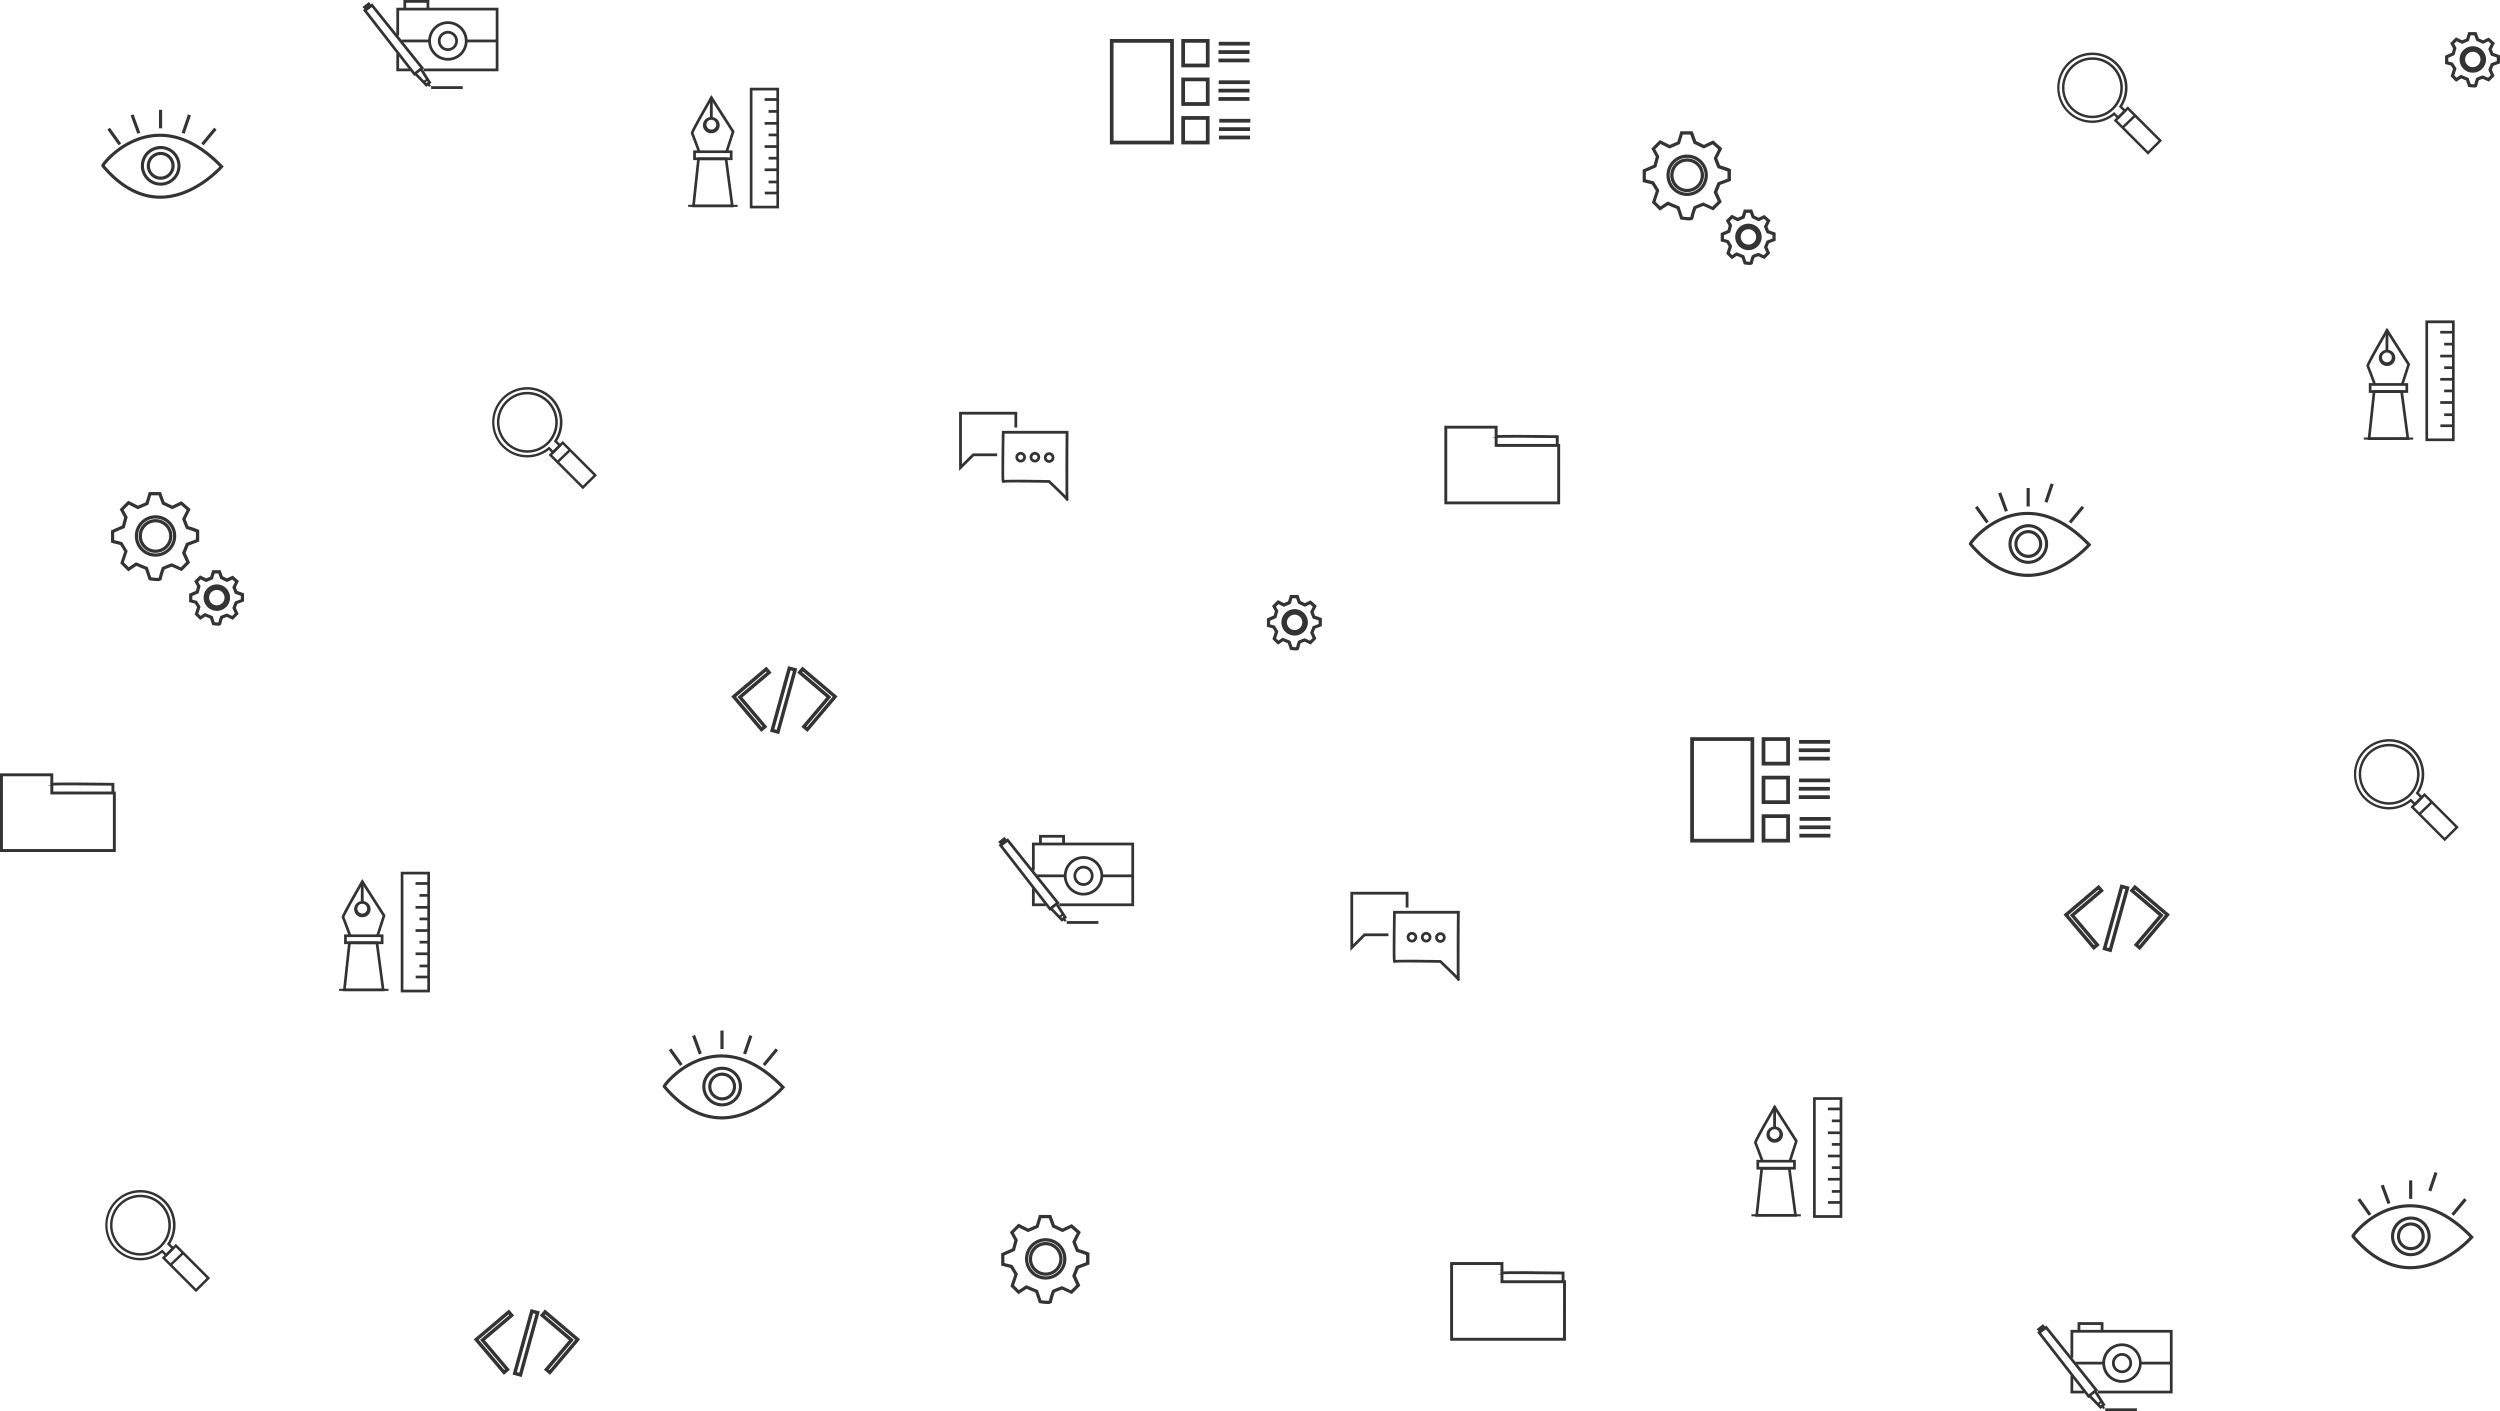 <svg xmlns="http://www.w3.org/2000/svg" viewBox="0 0 1718.78 970.16"><defs><style>.cls-1{fill:#333;stroke:#333;stroke-miterlimit:10;}</style></defs><title>Element 2</title><g id="Ebene_2" data-name="Ebene 2"><g id="Ebene_1-2" data-name="Ebene 1"><path class="cls-1" d="M106.93,379.57A11.08,11.08,0,1,1,118,368.5,11.08,11.08,0,0,1,106.93,379.57Zm0-20.94a9.87,9.87,0,1,0,9.87,9.87A9.88,9.88,0,0,0,106.93,358.63Z"/><path class="cls-1" d="M106.94,382.23A13.73,13.73,0,1,1,120.22,365h0a13.73,13.73,0,0,1-9.81,16.76A13.89,13.89,0,0,1,106.94,382.23Zm0-26.26a12.52,12.52,0,0,0-12.11,15.7A12.52,12.52,0,1,0,106.93,356Z"/><path class="cls-1" d="M108.19,399a35.44,35.44,0,0,1-5.19-.53l-.36-.06-2.39-7.17-6.53-2.72-5.45,3.64-5-5,2.69-8.05-3-4.86-6.12-1.53V365l7.47-3.29,1.63-6-3.05-5.49,5.35-5.35,6.63,3.31,5.68-2.43,2.11-6.95h7.66l2.42,6.66,5.71,2.72,6.29-3,5.67,5-3.34,6.67c.83,2.18,1.75,4.52,2.09,5.3a61.54,61.54,0,0,1,6.91,2.36l.39.15V372l-7.22,2.71-2.17,5.42,3,6.63-5.31,5.31-6.65-3c-1.8.64-4.53,1.67-5.38,2.12a47,47,0,0,0-2,6.67.9.9,0,0,1-.33.69A4,4,0,0,1,108.19,399Zm-4.64-1.66c2.51.39,5.33.6,6,.34a55.31,55.31,0,0,1,2.08-7.09l.07-.19.17-.11a58.52,58.52,0,0,1,6-2.43l.23-.08,6.33,2.88,4.13-4.13-2.88-6.34,2.55-6.39,6.94-2.6v-5.66c-2.72-1-5.64-2-6.33-2.18h0c-.59.11-.59.11-3-6.29l-.09-.25,3.15-6.31-4.37-3.86-6.09,2.91-6.68-3.18-2.3-6.33h-5.92l-2,6.63-6.71,2.87-6.35-3.17-4.1,4.09,2.85,5.13-1.91,7L78,365.79v5.92l5.69,1.43,3.52,5.76-2.63,7.87,3.81,3.82,5.17-3.45,7.63,3.18Z"/><path class="cls-1" d="M149.08,417.85a7,7,0,1,1,7-7A7,7,0,0,1,149.08,417.85Zm0-12.75a5.78,5.78,0,1,0,5.77,5.78A5.78,5.78,0,0,0,149.08,405.1Z"/><path class="cls-1" d="M149.07,419.47a8.59,8.59,0,1,1,8.32-10.77h0a8.59,8.59,0,0,1-8.32,10.77Zm0-16a7.5,7.5,0,0,0-1.87.24,7.4,7.4,0,1,0,1.87-.24Z"/><path class="cls-1" d="M149.81,429.66a20.12,20.12,0,0,1-3.16-.33l-.36-.05-1.47-4.4-3.75-1.56-3.38,2.25-3.3-3.31,1.64-4.94-1.7-2.78-3.81-1v-5l4.59-2,.93-3.44-1.89-3.41,3.5-3.5,4.09,2,3.25-1.39,1.31-4.29h5l1.49,4.11,3.29,1.57,3.87-1.85,3.7,3.27-2.06,4.13c.46,1.2.95,2.46,1.18,3,.58.14,1.72.53,4.12,1.43l.39.14v4.79l-4.45,1.67-1.24,3.1,1.86,4.1L160,425.51l-4.11-1.87c-1.08.39-2.53.94-3.06,1.2a27.92,27.92,0,0,0-1.15,3.9.77.77,0,0,1-.29.6A2.54,2.54,0,0,1,149.81,429.66Zm-2.61-1.46a14.83,14.83,0,0,0,3.28.23,36.94,36.94,0,0,1,1.26-4.2l.07-.19.17-.11a32.17,32.17,0,0,1,3.72-1.5l.23-.09,3.79,1.73,2.28-2.28L160.27,418l1.63-4.07,4.17-1.57v-3.11c-1.54-.57-3.16-1.14-3.62-1.25-.54.09-.56,0-2.08-4l-.1-.25,1.89-3.77-2.41-2.12-3.67,1.74-4.25-2-1.38-3.79h-3.26l-1.21,4-4.28,1.84-3.81-1.91-2.25,2.25,1.7,3.05-1.22,4.46-4.39,1.93v3.27l3.37.84,2.25,3.68-1.58,4.76,2.08,2.08,3.08-2.06,4.86,2Z"/><path class="cls-1" d="M1159.93,131.57A11.08,11.08,0,1,1,1171,120.5,11.08,11.08,0,0,1,1159.93,131.57Zm0-20.94a9.87,9.87,0,1,0,9.87,9.87A9.88,9.88,0,0,0,1159.93,110.63Z"/><path class="cls-1" d="M1159.94,134.23A13.73,13.73,0,1,1,1173.22,117h0a13.73,13.73,0,0,1-9.81,16.76A13.89,13.89,0,0,1,1159.94,134.23Zm0-26.26a12.52,12.52,0,0,0-12.11,15.7,12.52,12.52,0,1,0,12.11-15.7Z"/><path class="cls-1" d="M1161.19,151a35.44,35.44,0,0,1-5.19-.53l-.36-.06-2.39-7.17-6.53-2.72-5.45,3.64-5-5,2.69-8-3-4.86-6.12-1.53V117l7.47-3.29,1.63-6-3-5.49,5.35-5.35,6.63,3.31,5.68-2.43,2.11-7h7.66l2.42,6.66,5.71,2.72,6.29-3,5.67,5-3.34,6.67c.83,2.18,1.75,4.52,2.09,5.3a61.54,61.54,0,0,1,6.91,2.36l.39.15V124l-7.22,2.71-2.17,5.42,3,6.63-5.31,5.31-6.65-3c-1.8.64-4.53,1.67-5.38,2.12a47,47,0,0,0-2,6.67.9.9,0,0,1-.33.69A4,4,0,0,1,1161.19,151Zm-4.64-1.66c2.51.39,5.33.6,6,.34a55.31,55.31,0,0,1,2.08-7.09l.07-.19.17-.11a58.52,58.52,0,0,1,6-2.43l.23-.08,6.33,2.88,4.13-4.13-2.88-6.34,2.55-6.39,6.94-2.6v-5.66c-2.72-1-5.64-2-6.33-2.18h0c-.59.11-.59.11-3-6.29l-.09-.25,3.15-6.31-4.37-3.86-6.09,2.91-6.68-3.18-2.3-6.33h-5.92l-2,6.63-6.71,2.87-6.35-3.17-4.1,4.09,2.85,5.13-1.91,7-7.28,3.2v5.92l5.69,1.43,3.52,5.76-2.63,7.87,3.81,3.82,5.17-3.45,7.63,3.18Z"/><path class="cls-1" d="M718.93,876.57A11.08,11.08,0,1,1,730,865.5,11.08,11.08,0,0,1,718.93,876.57Zm0-20.94a9.87,9.87,0,1,0,9.87,9.87A9.88,9.88,0,0,0,718.93,855.63Z"/><path class="cls-1" d="M718.94,879.23A13.73,13.73,0,1,1,732.22,862h0a13.73,13.73,0,0,1-9.81,16.76A13.89,13.89,0,0,1,718.94,879.23Zm0-26.26a12.52,12.52,0,0,0-12.11,15.7A12.52,12.52,0,1,0,718.93,853Z"/><path class="cls-1" d="M720.19,896a35.44,35.44,0,0,1-5.19-.53l-.36-.06-2.39-7.17-6.53-2.72-5.45,3.64-5-5,2.69-8.05-3-4.86-6.12-1.53V862l7.47-3.29,1.63-6-3-5.49,5.35-5.35,6.63,3.31,5.68-2.43,2.11-6.95h7.66l2.42,6.66,5.71,2.72,6.29-3,5.67,5-3.34,6.67c.83,2.18,1.75,4.52,2.09,5.3a61.54,61.54,0,0,1,6.91,2.36l.39.15V869l-7.22,2.71-2.17,5.42,3,6.63-5.31,5.31-6.65-3c-1.8.64-4.53,1.67-5.38,2.12a47,47,0,0,0-2,6.67.9.9,0,0,1-.33.69A4,4,0,0,1,720.19,896Zm-4.64-1.66c2.51.39,5.33.6,6,.34a55.31,55.31,0,0,1,2.08-7.09l.07-.19.17-.11a58.52,58.52,0,0,1,6-2.43l.23-.08,6.33,2.88,4.13-4.13-2.88-6.34,2.55-6.39,6.94-2.6v-5.66c-2.72-1-5.64-2-6.33-2.18h0c-.59.11-.59.11-3-6.29l-.09-.25,3.15-6.31-4.37-3.86-6.09,2.91-6.68-3.18-2.3-6.33h-5.92l-2,6.63-6.71,2.87-6.35-3.17-4.1,4.09,2.85,5.13-1.91,7-7.28,3.2v5.92l5.69,1.43,3.52,5.76-2.63,7.87,3.81,3.82,5.17-3.45,7.63,3.18Z"/><path class="cls-1" d="M1202.08,169.85a7,7,0,1,1,7-7A7,7,0,0,1,1202.08,169.85Zm0-12.75a5.78,5.78,0,1,0,5.77,5.78A5.78,5.78,0,0,0,1202.08,157.1Z"/><path class="cls-1" d="M1202.07,171.47a8.59,8.59,0,1,1,8.32-10.77h0a8.59,8.59,0,0,1-8.32,10.77Zm0-16a7.5,7.5,0,0,0-1.87.24,7.4,7.4,0,1,0,1.87-.24Z"/><path class="cls-1" d="M1202.81,181.66a20.12,20.12,0,0,1-3.16-.33l-.36-.05-1.47-4.4-3.75-1.56-3.38,2.25-3.3-3.31,1.64-4.94-1.7-2.78-3.81-.95v-5l4.59-2,.93-3.44-1.89-3.41,3.5-3.5,4.09,2,3.25-1.39,1.31-4.29h5l1.49,4.11,3.29,1.57,3.87-1.85,3.7,3.27-2.06,4.13c.46,1.2,1,2.46,1.18,3,.58.14,1.72.53,4.12,1.43l.39.14v4.79l-4.45,1.67-1.24,3.1,1.86,4.1-3.47,3.46-4.11-1.87c-1.08.39-2.53.94-3.06,1.2a27.92,27.92,0,0,0-1.15,3.9.77.77,0,0,1-.29.6A2.54,2.54,0,0,1,1202.81,181.66Zm-2.61-1.46a14.83,14.83,0,0,0,3.28.23,36.94,36.94,0,0,1,1.26-4.2l.07-.19.17-.11a32.17,32.17,0,0,1,3.72-1.5l.23-.09,3.79,1.73,2.28-2.28-1.73-3.81,1.63-4.07,4.17-1.57v-3.11c-1.54-.57-3.16-1.14-3.62-1.25-.54.09-.56,0-2.08-4l-.1-.25,1.89-3.77-2.41-2.12-3.67,1.74-4.25-2-1.38-3.79h-3.26l-1.21,4-4.28,1.84-3.81-1.91-2.25,2.25,1.7,3.05-1.22,4.46-4.39,1.93v3.27l3.37.84,2.25,3.68-1.58,4.76,2.08,2.08,3.08-2.06,4.86,2Z"/><path class="cls-1" d="M1700.08,47.85a7,7,0,1,1,7-7A7,7,0,0,1,1700.08,47.85Zm0-12.75a5.78,5.78,0,1,0,5.77,5.78A5.78,5.78,0,0,0,1700.08,35.1Z"/><path class="cls-1" d="M1700.07,49.47a8.59,8.59,0,1,1,8.32-10.77h0a8.59,8.59,0,0,1-8.32,10.77Zm0-16a7.5,7.5,0,0,0-1.87.24,7.4,7.4,0,1,0,1.87-.24Z"/><path class="cls-1" d="M1700.81,59.66a20.12,20.12,0,0,1-3.16-.33l-.36,0-1.47-4.4-3.75-1.56-3.38,2.25-3.3-3.31,1.64-4.94-1.7-2.78-3.81-.95v-5l4.59-2,.93-3.44-1.89-3.41,3.5-3.5,4.09,2,3.25-1.39,1.31-4.29h5l1.49,4.11,3.29,1.57,3.87-1.85,3.7,3.27-2.06,4.13c.46,1.2,1,2.46,1.18,3,.58.14,1.72.53,4.12,1.43l.39.14v4.79l-4.45,1.67-1.24,3.1,1.86,4.1L1711,55.51l-4.11-1.87c-1.08.39-2.53.94-3.06,1.2a27.92,27.92,0,0,0-1.15,3.9.77.77,0,0,1-.29.6A2.54,2.54,0,0,1,1700.81,59.66Zm-2.61-1.46a14.83,14.83,0,0,0,3.28.23,36.94,36.94,0,0,1,1.26-4.2l.07-.19.17-.11a32.17,32.17,0,0,1,3.72-1.5l.23-.09,3.79,1.73,2.28-2.28L1711.27,48l1.63-4.07,4.17-1.57V39.23c-1.54-.57-3.16-1.14-3.62-1.25-.54.09-.56,0-2.08-4l-.1-.25,1.89-3.77-2.41-2.12-3.67,1.74-4.25-2-1.38-3.79h-3.26l-1.21,4-4.28,1.84-3.81-1.91-2.25,2.25,1.7,3.05-1.22,4.46-4.39,1.93v3.27l3.37.84,2.25,3.68-1.58,4.76,2.08,2.08,3.08-2.06,4.86,2Z"/><path class="cls-1" d="M890.08,434.85a7,7,0,1,1,7-7A7,7,0,0,1,890.08,434.85Zm0-12.75a5.78,5.78,0,1,0,5.77,5.78A5.78,5.78,0,0,0,890.08,422.1Z"/><path class="cls-1" d="M890.07,436.47a8.59,8.59,0,1,1,8.32-10.77h0a8.59,8.59,0,0,1-8.32,10.77Zm0-16a7.5,7.5,0,0,0-1.87.24,7.4,7.4,0,1,0,1.87-.24Z"/><path class="cls-1" d="M890.81,446.66a20.12,20.12,0,0,1-3.16-.33l-.36-.05-1.47-4.4-3.75-1.56-3.38,2.25-3.3-3.31,1.64-4.94-1.7-2.78-3.81-1v-5l4.59-2,.93-3.44-1.89-3.41,3.5-3.5,4.09,2,3.25-1.39,1.31-4.29h5l1.49,4.11,3.29,1.57,3.87-1.85,3.7,3.27-2.06,4.13c.46,1.2.95,2.46,1.18,3,.58.14,1.72.53,4.12,1.43l.39.14v4.79l-4.45,1.67-1.24,3.1,1.86,4.1L901,442.51l-4.11-1.87c-1.08.39-2.53.94-3.06,1.2a27.92,27.92,0,0,0-1.15,3.9.77.77,0,0,1-.29.6A2.54,2.54,0,0,1,890.81,446.66Zm-2.61-1.46a14.83,14.83,0,0,0,3.28.23,36.94,36.94,0,0,1,1.26-4.2l.07-.19.17-.11a32.17,32.17,0,0,1,3.72-1.5l.23-.09,3.79,1.73,2.28-2.28L901.27,435l1.63-4.07,4.17-1.57v-3.11c-1.54-.57-3.16-1.14-3.62-1.25-.54.09-.56,0-2.08-4l-.1-.25,1.89-3.77-2.41-2.12-3.67,1.74-4.25-2-1.38-3.79h-3.26l-1.21,4-4.28,1.84-3.81-1.91-2.25,2.25,1.7,3.05-1.22,4.46-4.39,1.93v3.27l3.37.84,2.25,3.68-1.58,4.76,2.08,2.08,3.08-2.06,4.86,2Z"/><polygon class="cls-1" points="342.21 48.5 291.79 48.5 291.79 47.6 341.31 47.6 341.31 6.71 273.89 6.71 273.89 23.95 272.98 23.95 272.98 5.81 342.21 5.81 342.21 48.5"/><polygon class="cls-1" points="281.39 48.5 272.98 48.5 272.98 37.22 273.89 37.22 273.89 47.6 281.39 47.6 281.39 48.5"/><path class="cls-1" d="M307.93,34.57a6.42,6.42,0,1,1,6.42-6.42A6.43,6.43,0,0,1,307.93,34.57Zm0-11.94a5.52,5.52,0,1,0,5.52,5.52A5.53,5.53,0,0,0,307.93,22.63Z"/><path class="cls-1" d="M307.93,41.21A13.06,13.06,0,1,1,321,28.15,13.08,13.08,0,0,1,307.93,41.21Zm0-25.21a12.15,12.15,0,1,0,12.15,12.15A12.16,12.16,0,0,0,307.93,16Z"/><rect class="cls-1" x="320.53" y="27.7" width="21.17" height="0.9"/><rect class="cls-1" x="276.53" y="27.7" width="18.8" height="0.9"/><polygon class="cls-1" points="278.75 6.37 277.85 6.37 277.85 0.5 294.67 0.5 294.67 6.37 293.77 6.37 293.77 1.4 278.75 1.4 278.75 6.37"/><path class="cls-1" d="M284.86,51.56l-.28-.36L250.24,7.05,255.83,3l.27.33L290.88,46.8ZM251.52,7.23,285,50.29l4.59-3.64L255.66,4.22Z"/><path class="cls-1" d="M251.94,6.86l-2-2,3.65-2.81,1.63,2.29ZM251.34,5l.69.68,2-1.49-.57-.81Z"/><polygon class="cls-1" points="293.07 59.05 285.14 50.82 285.79 50.19 293.15 57.83 294.73 56.58 288.98 47.63 289.74 47.14 295.93 56.77 293.07 59.05"/><rect class="cls-1" x="291.03" y="55.27" width="3.24" height="0.45" transform="translate(24.12 184.38) rotate(-36.38)"/><polygon class="cls-1" points="294.44 57.34 295.55 58.88 295.1 59.11 294 57.78 294.44 57.34"/><rect class="cls-1" x="296.87" y="59.76" width="20.79" height="0.9"/><polygon class="cls-1" points="779.21 622.5 728.79 622.5 728.79 621.6 778.31 621.6 778.31 580.71 710.89 580.71 710.89 597.95 709.98 597.95 709.98 579.81 779.21 579.81 779.21 622.5"/><polygon class="cls-1" points="718.39 622.5 709.98 622.5 709.98 611.22 710.89 611.22 710.89 621.6 718.39 621.6 718.39 622.5"/><path class="cls-1" d="M744.93,608.57a6.42,6.42,0,1,1,6.42-6.42A6.43,6.43,0,0,1,744.93,608.57Zm0-11.94a5.52,5.52,0,1,0,5.52,5.52A5.53,5.53,0,0,0,744.93,596.63Z"/><path class="cls-1" d="M744.93,615.21A13.06,13.06,0,1,1,758,602.15,13.08,13.08,0,0,1,744.93,615.21Zm0-25.21a12.15,12.15,0,1,0,12.15,12.15A12.16,12.16,0,0,0,744.93,590Z"/><rect class="cls-1" x="757.53" y="601.7" width="21.17" height="0.9"/><rect class="cls-1" x="713.53" y="601.7" width="18.8" height="0.9"/><polygon class="cls-1" points="715.75 580.37 714.85 580.37 714.85 574.5 731.67 574.5 731.67 580.37 730.77 580.37 730.77 575.4 715.75 575.4 715.75 580.37"/><path class="cls-1" d="M721.86,625.56l-.28-.36-34.34-44.15,5.59-4.06.27.33,34.78,43.48Zm-33.34-44.33L722,624.29l4.59-3.64-33.94-42.43Z"/><path class="cls-1" d="M688.94,580.86l-2-2,3.65-2.81,1.63,2.29Zm-.6-1.88.69.68,2-1.49-.57-.81Z"/><polygon class="cls-1" points="730.08 633.05 722.14 624.82 722.79 624.19 730.15 631.83 731.73 630.58 725.98 621.63 726.74 621.14 732.93 630.77 730.08 633.05"/><rect class="cls-1" x="728.03" y="629.27" width="3.24" height="0.45" transform="translate(-231.17 555.42) rotate(-36.38)"/><polygon class="cls-1" points="731.44 631.34 732.55 632.88 732.1 633.11 731 631.78 731.44 631.34"/><rect class="cls-1" x="733.87" y="633.76" width="20.79" height="0.9"/><polygon class="cls-1" points="1493.21 957.5 1442.79 957.5 1442.79 956.6 1492.31 956.6 1492.31 915.71 1424.89 915.71 1424.89 932.95 1423.98 932.95 1423.98 914.81 1493.21 914.81 1493.21 957.5"/><polygon class="cls-1" points="1432.39 957.5 1423.98 957.5 1423.98 946.22 1424.89 946.22 1424.89 956.6 1432.39 956.6 1432.39 957.5"/><path class="cls-1" d="M1458.93,943.57a6.42,6.42,0,1,1,6.42-6.42A6.43,6.43,0,0,1,1458.93,943.57Zm0-11.94a5.52,5.52,0,1,0,5.52,5.52A5.53,5.53,0,0,0,1458.93,931.63Z"/><path class="cls-1" d="M1458.93,950.21a13.06,13.06,0,1,1,13-13.06A13.08,13.08,0,0,1,1458.93,950.21Zm0-25.21a12.15,12.15,0,1,0,12.15,12.15A12.16,12.16,0,0,0,1458.93,925Z"/><rect class="cls-1" x="1471.53" y="936.7" width="21.17" height="0.9"/><rect class="cls-1" x="1427.53" y="936.7" width="18.8" height="0.9"/><polygon class="cls-1" points="1429.75 915.37 1428.85 915.37 1428.85 909.5 1445.67 909.5 1445.67 915.37 1444.77 915.37 1444.77 910.4 1429.75 910.4 1429.75 915.37"/><path class="cls-1" d="M1435.86,960.56l-.28-.36-34.34-44.15,5.59-4.06.27.33,34.78,43.48Zm-33.34-44.33L1436,959.29l4.59-3.64-33.94-42.43Z"/><path class="cls-1" d="M1402.94,915.86l-2-2,3.65-2.81,1.63,2.29Zm-.6-1.88.69.68,2-1.49-.57-.81Z"/><polygon class="cls-1" points="1444.08 968.05 1436.14 959.82 1436.79 959.19 1444.15 966.83 1445.72 965.58 1439.97 956.63 1440.73 956.14 1446.93 965.77 1444.08 968.05"/><rect class="cls-1" x="1442.03" y="964.27" width="3.24" height="0.45" transform="translate(-290.72 1044.18) rotate(-36.38)"/><polygon class="cls-1" points="1445.44 966.34 1446.55 967.88 1446.1 968.11 1445 966.78 1445.44 966.34"/><rect class="cls-1" x="1447.87" y="968.76" width="20.79" height="0.9"/><rect class="cls-1" x="838.39" y="29.25" width="20.34" height="1.57"/><rect class="cls-1" x="838.2" y="35.01" width="20.34" height="1.57"/><path class="cls-1" d="M806.55,98.76h-43V27.33h43Zm-41.46-1.57H805V28.9H765.09Z"/><path class="cls-1" d="M831.11,45.79H812.65V27.33h18.46Zm-16.89-1.57h15.32V28.9H814.22Z"/><path class="cls-1" d="M831.11,72.28H812.65V53.82h18.46Zm-16.89-1.57h15.32V55.39H814.22Z"/><path class="cls-1" d="M831.11,98.76H812.65V80.3h18.46Zm-16.89-1.57h15.32V81.87H814.22Z"/><rect class="cls-1" x="838.2" y="40.77" width="20.34" height="1.57"/><rect class="cls-1" x="838.39" y="55.74" width="20.34" height="1.57"/><rect class="cls-1" x="838.2" y="61.5" width="20.34" height="1.57"/><rect class="cls-1" x="838.2" y="67.25" width="20.34" height="1.57"/><rect class="cls-1" x="838.77" y="82.22" width="20.34" height="1.57"/><rect class="cls-1" x="838.58" y="87.98" width="20.34" height="1.57"/><rect class="cls-1" x="838.58" y="93.74" width="20.34" height="1.57"/><rect class="cls-1" x="1237.39" y="509.25" width="20.34" height="1.57"/><rect class="cls-1" x="1237.2" y="515.01" width="20.34" height="1.57"/><path class="cls-1" d="M1205.55,578.76h-43V507.33h43Zm-41.46-1.57H1204V508.9h-39.89Z"/><path class="cls-1" d="M1230.11,525.79h-18.46V507.33h18.46Zm-16.89-1.57h15.32V508.9h-15.32Z"/><path class="cls-1" d="M1230.11,552.28h-18.46V533.82h18.46Zm-16.89-1.57h15.32V535.39h-15.32Z"/><path class="cls-1" d="M1230.11,578.76h-18.46V560.3h18.46Zm-16.89-1.57h15.32V561.87h-15.32Z"/><rect class="cls-1" x="1237.2" y="520.77" width="20.34" height="1.57"/><rect class="cls-1" x="1237.39" y="535.74" width="20.34" height="1.57"/><rect class="cls-1" x="1237.2" y="541.5" width="20.34" height="1.57"/><rect class="cls-1" x="1237.2" y="547.25" width="20.34" height="1.57"/><rect class="cls-1" x="1237.77" y="562.22" width="20.34" height="1.57"/><rect class="cls-1" x="1237.58" y="567.98" width="20.34" height="1.57"/><rect class="cls-1" x="1237.58" y="573.74" width="20.34" height="1.57"/><path class="cls-1" d="M79.11,585.25H.5V532.18H36.13v12.53h43Zm-77.61-1H78.11V545.71h-43V533.19H1.5Z"/><path class="cls-1" d="M78.13,545.21h-1v-5.54c-16.07-.23-40-.43-41.3,0l.06,0-.52-.85c1-.61,29.89-.26,42.27-.08h.49Z"/><path class="cls-1" d="M1072.11,346.25H993.5V293.18h35.63v12.53h43Zm-77.61-1h76.61V306.71h-43V294.19H994.5Z"/><path class="cls-1" d="M1071.13,306.21h-1v-5.54c-16.07-.23-40-.43-41.3,0l.06,0-.52-.85c1-.61,29.89-.26,42.27-.08h.49Z"/><path class="cls-1" d="M1076.11,921.25H997.5V868.18h35.63v12.53h43Zm-77.61-1h76.61V881.71h-43V869.19H998.5Z"/><path class="cls-1" d="M1075.13,881.21h-1v-5.54c-16.07-.23-40-.43-41.3,0l.06,0-.52-.85c1-.61,29.89-.26,42.27-.08h.49Z"/><path class="cls-1" d="M134.76,887.66l-22.85-22.85,9-8.95,22.86,22.85Zm-21.83-22.85,21.83,21.84,7.94-7.94-21.84-21.84Z"/><rect class="cls-1" x="115.59" y="865.16" width="11.95" height="0.72" transform="translate(-565.36 325.12) rotate(-43.81)"/><path class="cls-1" d="M96.54,866a23.67,23.67,0,1,1,19.84-10.76l3.06,3-4.94,4.94-.51-.51.26.25-.28.23c0-.05-.37-.39-2.5-2.51A23.67,23.67,0,0,1,96.54,866Zm0-46.63a23,23,0,1,0,14.72,40.56l.25-.21.23.23c1.44,1.42,2.15,2.13,2.51,2.51l4.17-4.17-3-3,.16-.25a23,23,0,0,0-19.08-35.71Z"/><path class="cls-1" d="M96.54,862.75A20.42,20.42,0,1,1,117,842.34,20.44,20.44,0,0,1,96.54,862.75Zm0-40.11a19.7,19.7,0,1,0,19.7,19.7A19.72,19.72,0,0,0,96.54,822.64Z"/><path class="cls-1" d="M400.76,335.66l-22.85-22.85,8.95-8.95,22.86,22.85Zm-21.83-22.85,21.83,21.84,7.94-7.94-21.84-21.84Z"/><rect class="cls-1" x="381.59" y="313.16" width="11.95" height="0.72" transform="translate(-109.15 355.6) rotate(-43.81)"/><path class="cls-1" d="M362.54,314a23.67,23.67,0,1,1,19.84-10.76l3.06,3.05-4.94,4.94-.51-.51.26.25-.28.23c-.05,0-.37-.39-2.5-2.51A23.67,23.67,0,0,1,362.54,314Zm0-46.63a23,23,0,1,0,14.72,40.56l.25-.21.23.23c1.44,1.42,2.15,2.13,2.51,2.51l4.17-4.17-3-3,.16-.25a23,23,0,0,0-19.08-35.71Z"/><path class="cls-1" d="M362.54,310.75A20.42,20.42,0,1,1,383,290.34,20.44,20.44,0,0,1,362.54,310.75Zm0-40.11a19.7,19.7,0,1,0,19.7,19.7A19.72,19.72,0,0,0,362.54,270.64Z"/><path class="cls-1" d="M1476.76,105.66l-22.85-22.85,8.95-9,22.86,22.85Zm-21.83-22.85,21.83,21.84,7.94-7.94-21.84-21.84Z"/><rect class="cls-1" x="1457.59" y="83.16" width="11.95" height="0.72" transform="translate(349.64 1036.49) rotate(-43.81)"/><path class="cls-1" d="M1438.54,84a23.67,23.67,0,1,1,19.84-10.76l3.06,3-4.94,4.94-.51-.51.26.25-.28.23s-.37-.39-2.5-2.51A23.67,23.67,0,0,1,1438.54,84Zm0-46.63a23,23,0,1,0,14.72,40.56l.25-.21.23.23c1.44,1.42,2.15,2.13,2.51,2.51l4.17-4.17-3-3,.16-.25a23,23,0,0,0-19.08-35.71Z"/><path class="cls-1" d="M1438.54,80.75A20.42,20.42,0,1,1,1459,60.34,20.44,20.44,0,0,1,1438.54,80.75Zm0-40.11a19.7,19.7,0,1,0,19.7,19.7A19.72,19.72,0,0,0,1438.54,40.64Z"/><path class="cls-1" d="M1680.76,577.66l-22.85-22.85,8.95-8.95,22.86,22.85Zm-21.83-22.85,21.83,21.84,7.94-7.94-21.84-21.84Z"/><rect class="cls-1" x="1661.59" y="555.16" width="11.95" height="0.72" transform="translate(79.66 1309.12) rotate(-43.81)"/><path class="cls-1" d="M1642.54,556a23.67,23.67,0,1,1,19.84-10.76l3.06,3-4.94,4.94-.51-.51.26.25-.28.23c0-.05-.37-.39-2.5-2.51A23.67,23.67,0,0,1,1642.54,556Zm0-46.63a23,23,0,1,0,14.72,40.56l.25-.21.23.23c1.44,1.42,2.15,2.13,2.51,2.51l4.17-4.17-3-3,.16-.25a23,23,0,0,0-19.08-35.71Z"/><path class="cls-1" d="M1642.54,552.75A20.42,20.42,0,1,1,1663,532.34,20.44,20.44,0,0,1,1642.54,552.75Zm0-40.11a19.7,19.7,0,1,0,19.7,19.7A19.72,19.72,0,0,0,1642.54,512.64Z"/><path class="cls-1" d="M1394.17,396.14h-.27c-14.22-.09-27.56-7.42-39.63-21.79h0c-.25-.3-.51-.61,1.53-3.09a49.5,49.5,0,0,1,5-5.17c5.1-4.58,15.74-12.44,29.81-13.53,15.64-1.22,31.16,6,46.14,21.58l.37.38-.34.4C1436.58,375.14,1418.19,396.14,1394.17,396.14Zm-38.8-22.3c11.78,13.93,24.75,21,38.53,21.13,21.82.13,39-17.52,41.63-20.41-16.82-17.27-34.12-23.93-51.45-19.79C1367,358.85,1356.46,372,1355.37,373.84Z"/><path class="cls-1" d="M1394.49,387.15A13.14,13.14,0,1,1,1407.62,374,13.16,13.16,0,0,1,1394.49,387.15Zm0-25.11a12,12,0,1,0,12,12A12,12,0,0,0,1394.49,362Z"/><path class="cls-1" d="M1394.49,383.08a9.07,9.07,0,1,1,9.07-9.07A9.08,9.08,0,0,1,1394.49,383.08Zm0-17a7.91,7.91,0,1,0,7.9,7.91A7.92,7.92,0,0,0,1394.49,366.1Z"/><rect class="cls-1" x="1361.98" y="347.72" width="1.17" height="12.27" transform="translate(48.13 857.9) rotate(-35.54)"/><rect class="cls-1" x="1376.53" y="339.07" width="1.17" height="12.46" transform="translate(-34.8 494.17) rotate(-20.1)"/><rect class="cls-1" x="1393.8" y="336.02" width="1.17" height="11.7"/><rect class="cls-1" x="1405.89" y="344.71" width="12.36" height="1.17" transform="matrix(0.32, -0.95, 0.95, 0.32, 628.86, 1569.94)"/><rect class="cls-1" x="1421.14" y="353.27" width="12.97" height="1.17" transform="translate(244.18 1227.24) rotate(-50.35)"/><path class="cls-1" d="M1657.17,872.14h-.27c-14.22-.09-27.56-7.42-39.63-21.79h0c-.25-.3-.51-.61,1.53-3.09a49.5,49.5,0,0,1,5-5.17c5.1-4.58,15.74-12.44,29.81-13.53,15.64-1.22,31.16,6,46.14,21.58l.37.38-.34.4C1699.58,851.14,1681.19,872.14,1657.17,872.14Zm-38.8-22.3c11.78,13.93,24.75,21,38.53,21.13,21.82.13,39-17.52,41.63-20.41-16.82-17.27-34.12-23.93-51.45-19.79C1630,834.85,1619.46,848,1618.37,849.84Z"/><path class="cls-1" d="M1657.49,863.15A13.14,13.14,0,1,1,1670.62,850,13.16,13.16,0,0,1,1657.49,863.15Zm0-25.11a12,12,0,1,0,12,12A12,12,0,0,0,1657.49,838Z"/><path class="cls-1" d="M1657.49,859.08a9.07,9.07,0,1,1,9.07-9.07A9.08,9.08,0,0,1,1657.49,859.08Zm0-17a7.91,7.91,0,1,0,7.9,7.91A7.92,7.92,0,0,0,1657.49,842.1Z"/><rect class="cls-1" x="1624.98" y="823.72" width="1.17" height="12.27" transform="translate(-179.55 1099.44) rotate(-35.54)"/><rect class="cls-1" x="1639.53" y="815.07" width="1.17" height="12.46" transform="translate(-182.34 613.51) rotate(-20.1)"/><rect class="cls-1" x="1656.8" y="812.02" width="1.17" height="11.7"/><rect class="cls-1" x="1668.89" y="820.71" width="12.36" height="1.17" transform="matrix(0.32, -0.95, 0.95, 0.32, 356.4, 2140.95)"/><rect class="cls-1" x="1684.14" y="829.27" width="12.97" height="1.17" transform="translate(-27.13 1601.99) rotate(-50.35)"/><path class="cls-1" d="M496.17,769.14h-.27c-14.22-.09-27.56-7.42-39.63-21.79h0c-.25-.3-.51-.61,1.53-3.09a49.5,49.5,0,0,1,5-5.17c5.1-4.58,15.74-12.44,29.81-13.53,15.64-1.22,31.16,6,46.14,21.58l.37.38-.34.4C538.58,748.14,520.19,769.14,496.17,769.14Zm-38.8-22.3c11.78,13.93,24.75,21,38.53,21.13,21.82.13,39-17.52,41.63-20.41-16.82-17.27-34.12-23.93-51.45-19.79C469,731.85,458.46,745,457.37,746.84Z"/><path class="cls-1" d="M496.49,760.15A13.14,13.14,0,1,1,509.62,747,13.16,13.16,0,0,1,496.49,760.15Zm0-25.11a12,12,0,1,0,12,12A12,12,0,0,0,496.49,735Z"/><path class="cls-1" d="M496.49,756.08a9.07,9.07,0,1,1,9.07-9.07A9.08,9.08,0,0,1,496.49,756.08Zm0-17a7.91,7.91,0,1,0,7.9,7.91A7.92,7.92,0,0,0,496.49,739.1Z"/><rect class="cls-1" x="463.98" y="720.72" width="1.17" height="12.27" transform="translate(-335.95 405.42) rotate(-35.54)"/><rect class="cls-1" x="478.53" y="712.07" width="1.17" height="12.46" transform="translate(-217.62 208.34) rotate(-20.1)"/><rect class="cls-1" x="495.8" y="709.02" width="1.17" height="11.7"/><rect class="cls-1" x="507.89" y="717.71" width="12.36" height="1.17" transform="translate(-331.84 972.58) rotate(-71.14)"/><rect class="cls-1" x="523.14" y="726.27" width="12.97" height="1.17" transform="translate(-367.97 670.81) rotate(-50.35)"/><path class="cls-1" d="M110.17,136.14h-.27c-14.22-.09-27.56-7.42-39.63-21.79h0c-.25-.3-.51-.61,1.53-3.09a49.5,49.5,0,0,1,5-5.17c5.1-4.58,15.74-12.44,29.81-13.53,15.64-1.22,31.16,6,46.14,21.58l.37.38-.34.4C152.58,115.14,134.19,136.14,110.17,136.14Zm-38.8-22.3c11.78,13.93,24.75,21,38.53,21.13,21.82.13,39-17.52,41.63-20.41-16.82-17.27-34.12-23.93-51.45-19.79C83,98.85,72.46,112,71.37,113.84Z"/><path class="cls-1" d="M110.49,127.15A13.14,13.14,0,1,1,123.62,114,13.16,13.16,0,0,1,110.49,127.15Zm0-25.11a12,12,0,1,0,12,12A12,12,0,0,0,110.49,102Z"/><path class="cls-1" d="M110.49,123.08a9.07,9.07,0,1,1,9.07-9.07A9.08,9.08,0,0,1,110.49,123.08Zm0-17a7.91,7.91,0,1,0,7.9,7.91A7.92,7.92,0,0,0,110.49,106.1Z"/><rect class="cls-1" x="77.98" y="87.72" width="1.17" height="12.27" transform="translate(-39.92 63.15) rotate(-35.54)"/><rect class="cls-1" x="92.53" y="79.07" width="1.17" height="12.46" transform="translate(-23.64 37.19) rotate(-20.1)"/><rect class="cls-1" x="109.8" y="76.02" width="1.17" height="11.7"/><rect class="cls-1" x="121.89" y="84.71" width="12.36" height="1.17" transform="translate(5.96 178.92) rotate(-71.14)"/><rect class="cls-1" x="137.14" y="93.27" width="12.97" height="1.17" transform="translate(-20.29 144.55) rotate(-50.35)"/><rect class="cls-1" x="233.62" y="680.31" width="32.98" height="0.43"/><path class="cls-1" d="M236.29,681l3.56-33.24h19.67L263.93,681Zm4.33-32.38-3.37,31.52,25.7,0-4.18-31.49Z"/><path class="cls-1" d="M263.14,648.6H237.07v-5.69h26.07Zm-25.21-.86h24.35v-4H237.93Z"/><path class="cls-1" d="M240.25,643.38c-1.51-4.1-4.45-12-4.78-12.67-.16-.32-.36-.73,6.47-12.9,3.33-5.92,6.75-11.82,6.78-11.88l.36-.61,15.4,24.09-4.51,14-.81-.26,4.38-13.57L249.11,607c-5,8.61-12.52,22-12.82,23.45.61,1.38,4.59,12.19,4.77,12.66Z"/><path class="cls-1" d="M249.09,630.11a5.05,5.05,0,0,1-.51-10.08c-.05-3.81.08-13.78.08-13.89h.86V620a5.05,5.05,0,0,1-.43,10.09Zm0-9.25H249a3.85,3.85,0,1,0,.1,0Z"/><path class="cls-1" d="M295.11,681.79H276V599.84h19.13Zm-18.27-.86h17.42V600.69H276.84Z"/><rect class="cls-1" x="286.28" y="671.27" width="8.4" height="0.86"/><rect class="cls-1" x="288.91" y="663.69" width="5.67" height="0.86"/><rect class="cls-1" x="288.91" y="647.32" width="5.67" height="0.86"/><rect class="cls-1" x="288.91" y="631.35" width="5.67" height="0.86"/><rect class="cls-1" x="288.91" y="615.17" width="5.67" height="0.86"/><rect class="cls-1" x="286.18" y="655.3" width="8.4" height="0.86"/><rect class="cls-1" x="286.18" y="639.33" width="8.4" height="0.86"/><rect class="cls-1" x="286.18" y="623.37" width="8.4" height="0.86"/><rect class="cls-1" x="286.18" y="606.98" width="8.4" height="0.86"/><rect class="cls-1" x="473.62" y="141.31" width="32.98" height="0.43"/><path class="cls-1" d="M476.29,142l3.56-33.24h19.67L503.93,142Zm4.33-32.38-3.37,31.52,25.7,0-4.18-31.49Z"/><path class="cls-1" d="M503.14,109.6H477.07v-5.69h26.07Zm-25.21-.86h24.35v-4H477.93Z"/><path class="cls-1" d="M480.25,104.38c-1.51-4.1-4.45-12-4.78-12.67-.16-.32-.36-.73,6.47-12.9,3.33-5.92,6.75-11.82,6.78-11.88l.36-.61,15.4,24.09-4.51,14-.81-.26,4.38-13.57L489.11,68c-5,8.61-12.52,22-12.82,23.45.61,1.38,4.59,12.19,4.77,12.66Z"/><path class="cls-1" d="M489.09,91.11A5.05,5.05,0,0,1,488.58,81c-.05-3.81.08-13.78.08-13.89h.86V81a5.05,5.05,0,0,1-.43,10.09Zm0-9.25H489a3.85,3.85,0,1,0,.1,0Z"/><path class="cls-1" d="M535.11,142.79H516V60.84h19.13Zm-18.27-.86h17.42V61.69H516.84Z"/><rect class="cls-1" x="526.28" y="132.27" width="8.4" height="0.86"/><rect class="cls-1" x="528.91" y="124.69" width="5.67" height="0.86"/><rect class="cls-1" x="528.91" y="108.32" width="5.67" height="0.86"/><rect class="cls-1" x="528.91" y="92.35" width="5.67" height="0.86"/><rect class="cls-1" x="528.91" y="76.17" width="5.67" height="0.86"/><rect class="cls-1" x="526.18" y="116.3" width="8.4" height="0.86"/><rect class="cls-1" x="526.18" y="100.33" width="8.4" height="0.86"/><rect class="cls-1" x="526.18" y="84.37" width="8.4" height="0.86"/><rect class="cls-1" x="526.18" y="67.98" width="8.4" height="0.86"/><rect class="cls-1" x="1204.62" y="835.31" width="32.98" height="0.43"/><path class="cls-1" d="M1207.29,836l3.56-33.24h19.67l4.41,33.21Zm4.33-32.38-3.37,31.52,25.7,0-4.18-31.49Z"/><path class="cls-1" d="M1234.14,803.6h-26.07v-5.69h26.07Zm-25.21-.86h24.35v-4h-24.35Z"/><path class="cls-1" d="M1211.25,798.38c-1.51-4.1-4.45-12-4.78-12.67-.16-.32-.36-.73,6.47-12.9,3.33-5.92,6.75-11.82,6.78-11.88l.36-.61,15.4,24.09-4.51,14-.81-.26,4.38-13.57L1220.11,762c-5,8.61-12.52,22-12.82,23.45.61,1.38,4.59,12.19,4.77,12.66Z"/><path class="cls-1" d="M1220.09,785.11a5.05,5.05,0,0,1-.51-10.08c0-3.81.08-13.78.08-13.89h.86V775a5.05,5.05,0,0,1-.43,10.09Zm0-9.25h-.1a3.85,3.85,0,1,0,.1,0Z"/><path class="cls-1" d="M1266.11,836.79H1247V754.84h19.13Zm-18.27-.86h17.42V755.69h-17.42Z"/><rect class="cls-1" x="1257.28" y="826.27" width="8.4" height="0.86"/><rect class="cls-1" x="1259.91" y="818.69" width="5.67" height="0.86"/><rect class="cls-1" x="1259.91" y="802.32" width="5.67" height="0.86"/><rect class="cls-1" x="1259.91" y="786.35" width="5.67" height="0.86"/><rect class="cls-1" x="1259.91" y="770.17" width="5.67" height="0.86"/><rect class="cls-1" x="1257.18" y="810.3" width="8.4" height="0.86"/><rect class="cls-1" x="1257.18" y="794.33" width="8.4" height="0.86"/><rect class="cls-1" x="1257.18" y="778.37" width="8.4" height="0.86"/><rect class="cls-1" x="1257.18" y="761.98" width="8.4" height="0.86"/><rect class="cls-1" x="1625.62" y="301.31" width="32.98" height="0.43"/><path class="cls-1" d="M1628.29,302l3.56-33.24h19.67l4.41,33.21Zm4.33-32.38-3.37,31.52,25.7,0-4.18-31.49Z"/><path class="cls-1" d="M1655.14,269.6h-26.07v-5.69h26.07Zm-25.21-.86h24.35v-4h-24.35Z"/><path class="cls-1" d="M1632.25,264.38c-1.51-4.1-4.45-12-4.78-12.67-.16-.32-.36-.73,6.47-12.9,3.33-5.92,6.75-11.82,6.78-11.88l.36-.61,15.4,24.09-4.51,14-.81-.26,4.38-13.57L1641.11,228c-5,8.61-12.52,22-12.82,23.45.61,1.38,4.59,12.19,4.77,12.66Z"/><path class="cls-1" d="M1641.09,251.11a5.05,5.05,0,0,1-.51-10.08c0-3.81.08-13.78.08-13.89h.86V241a5.05,5.05,0,0,1-.43,10.09Zm0-9.25h-.1a3.85,3.85,0,1,0,.1,0Z"/><path class="cls-1" d="M1687.11,302.79H1668v-82h19.13Zm-18.27-.86h17.42V221.69h-17.42Z"/><rect class="cls-1" x="1678.28" y="292.27" width="8.4" height="0.86"/><rect class="cls-1" x="1680.91" y="284.69" width="5.67" height="0.86"/><rect class="cls-1" x="1680.91" y="268.32" width="5.67" height="0.86"/><rect class="cls-1" x="1680.91" y="252.35" width="5.67" height="0.86"/><rect class="cls-1" x="1680.91" y="236.17" width="5.67" height="0.86"/><rect class="cls-1" x="1678.18" y="276.3" width="8.4" height="0.86"/><rect class="cls-1" x="1678.18" y="260.33" width="8.4" height="0.86"/><rect class="cls-1" x="1678.18" y="244.37" width="8.4" height="0.86"/><rect class="cls-1" x="1678.18" y="227.98" width="8.4" height="0.86"/><path class="cls-1" d="M358.32,946.12,353,944.66l12.17-44.08L370.5,902Zm-3.57-2.44,2.6.72L368.78,903l-2.6-.72Z"/><path class="cls-1" d="M378.09,944.52l-3.41-2.88,17.18-20.26-20.06-17,2.88-3.41,23.43,19.87-.19.22h0l-.42.56Zm-1.44-3,1.28,1.09L396.17,921l-21.32-18.08-1.09,1.27,20.06,17Z"/><path class="cls-1" d="M346.47,944.52,326.6,921.09l0,0-.2-.22L349.88,901l2.88,3.41-20.06,17,17.17,20.26Zm-17.9-23.27,18.06,21.31,1.28-1.09-17.17-20.25,20.06-17-1.09-1.27L328.41,921l.19.23Z"/><path class="cls-1" d="M535.32,504.12,530,502.66l12.17-44.08L547.5,460Zm-3.57-2.44,2.6.72L545.78,461l-2.6-.72Z"/><path class="cls-1" d="M555.09,502.52l-3.41-2.88,17.18-20.26-20.06-17,2.88-3.41,23.43,19.87-.19.22h0l-.42.56Zm-1.44-3,1.28,1.09L573.17,479l-21.32-18.08-1.09,1.27,20.06,17Z"/><path class="cls-1" d="M523.47,502.52,503.6,479.09l0,0-.2-.22L526.88,459l2.88,3.41-20.06,17,17.17,20.26Zm-17.9-23.27,18.06,21.31,1.28-1.09-17.17-20.25,20.06-17-1.09-1.27L505.41,479l.19.23Z"/><path class="cls-1" d="M1451.32,654.12l-5.28-1.46,12.17-44.08,5.29,1.46Zm-3.57-2.44,2.6.72L1461.78,611l-2.6-.72Z"/><path class="cls-1" d="M1471.09,652.52l-3.41-2.88,17.18-20.26-20.06-17,2.88-3.41,23.43,19.87-.19.22h0l-.42.56Zm-1.44-3,1.28,1.09L1489.17,629l-21.32-18.08-1.09,1.27,20.06,17Z"/><path class="cls-1" d="M1439.47,652.52l-19.87-23.43,0,0-.2-.22L1442.88,609l2.88,3.41-20.06,17,17.17,20.26Zm-17.9-23.27,18.06,21.31,1.28-1.09-17.17-20.25,20.06-17-1.09-1.27L1421.41,629l.19.23Z"/><polygon class="cls-1" points="928.9 652.56 928.9 613.64 967.85 613.64 967.85 623.44 966.94 623.44 966.94 614.55 929.81 614.55 929.81 650.37 937.96 642.22 954.05 642.22 954.05 643.13 938.33 643.13 928.9 652.56"/><path class="cls-1" d="M1002.76,673.91l-.29-.11c-.12,0-.2-.09-.26-.34-.57-.92-7.62-7.74-12.09-12-11.83-.21-29.58-.39-31.15-.06l-.15.15-.3-.12c-.4-.17-.6-.25-.46-17.41.07-8.33.2-16.74.21-16.83v-.45h44.84v.46c-.09,12.2-.27,43.86,0,46a.35.35,0,0,1,0,.17v.19Zm-34.49-13.59c4.71,0,11.69.07,22,.25h.18l.13.12c7.09,6.72,10.15,9.81,11.48,11.26,0-1.1,0-2.89-.05-5.85,0-3.84,0-9.17,0-15.87,0-10.1.11-20.31.12-22.57h-43c-.2,12.24-.37,30.11-.11,32.87C960,660.43,962.32,660.32,968.27,660.32Z"/><path class="cls-1" d="M970.73,647.47a3.13,3.13,0,1,1,3.13-3.12A3.12,3.12,0,0,1,970.73,647.47Zm0-5.34a2.22,2.22,0,1,0,2.22,2.22A2.22,2.22,0,0,0,970.73,642.13Z"/><path class="cls-1" d="M980.52,647.47a3.13,3.13,0,1,1,3.12-3.12A3.13,3.13,0,0,1,980.52,647.47Zm0-5.34a2.22,2.22,0,1,0,2.21,2.22A2.23,2.23,0,0,0,980.52,642.13Z"/><path class="cls-1" d="M990.31,647.69a3.13,3.13,0,1,1,3.12-3.12A3.13,3.13,0,0,1,990.31,647.69Zm0-5.34a2.22,2.22,0,1,0,2.21,2.22A2.22,2.22,0,0,0,990.31,642.35Z"/><polygon class="cls-1" points="659.9 322.56 659.9 283.64 698.85 283.64 698.85 293.44 697.94 293.44 697.94 284.55 660.81 284.55 660.81 320.37 668.96 312.22 685.05 312.22 685.05 313.13 669.33 313.13 659.9 322.56"/><path class="cls-1" d="M733.76,343.91l-.29-.11c-.12-.05-.2-.09-.26-.34-.57-.92-7.62-7.74-12.09-12-11.83-.21-29.58-.39-31.15-.06l-.15.15-.3-.12c-.4-.17-.6-.25-.46-17.41.07-8.33.2-16.74.21-16.83v-.45h44.84v.46c-.09,12.2-.27,43.86,0,46a.35.35,0,0,1,0,.17v.19Zm-34.49-13.59c4.71,0,11.69.07,22,.25h.18l.13.12c7.09,6.72,10.15,9.81,11.48,11.26,0-1.1,0-2.89-.05-5.85,0-3.84,0-9.17,0-15.87,0-10.1.11-20.31.12-22.57h-43c-.2,12.24-.37,30.11-.11,32.87C691,330.43,693.32,330.32,699.27,330.32Z"/><path class="cls-1" d="M701.73,317.47a3.13,3.13,0,1,1,3.13-3.12A3.12,3.12,0,0,1,701.73,317.47Zm0-5.34a2.22,2.22,0,1,0,2.22,2.22A2.22,2.22,0,0,0,701.73,312.13Z"/><path class="cls-1" d="M711.52,317.47a3.13,3.13,0,1,1,3.12-3.12A3.13,3.13,0,0,1,711.52,317.47Zm0-5.34a2.22,2.22,0,1,0,2.21,2.22A2.23,2.23,0,0,0,711.52,312.13Z"/><path class="cls-1" d="M721.31,317.69a3.13,3.13,0,1,1,3.12-3.12A3.13,3.13,0,0,1,721.31,317.69Zm0-5.34a2.22,2.22,0,1,0,2.21,2.22A2.22,2.22,0,0,0,721.31,312.35Z"/></g></g></svg>